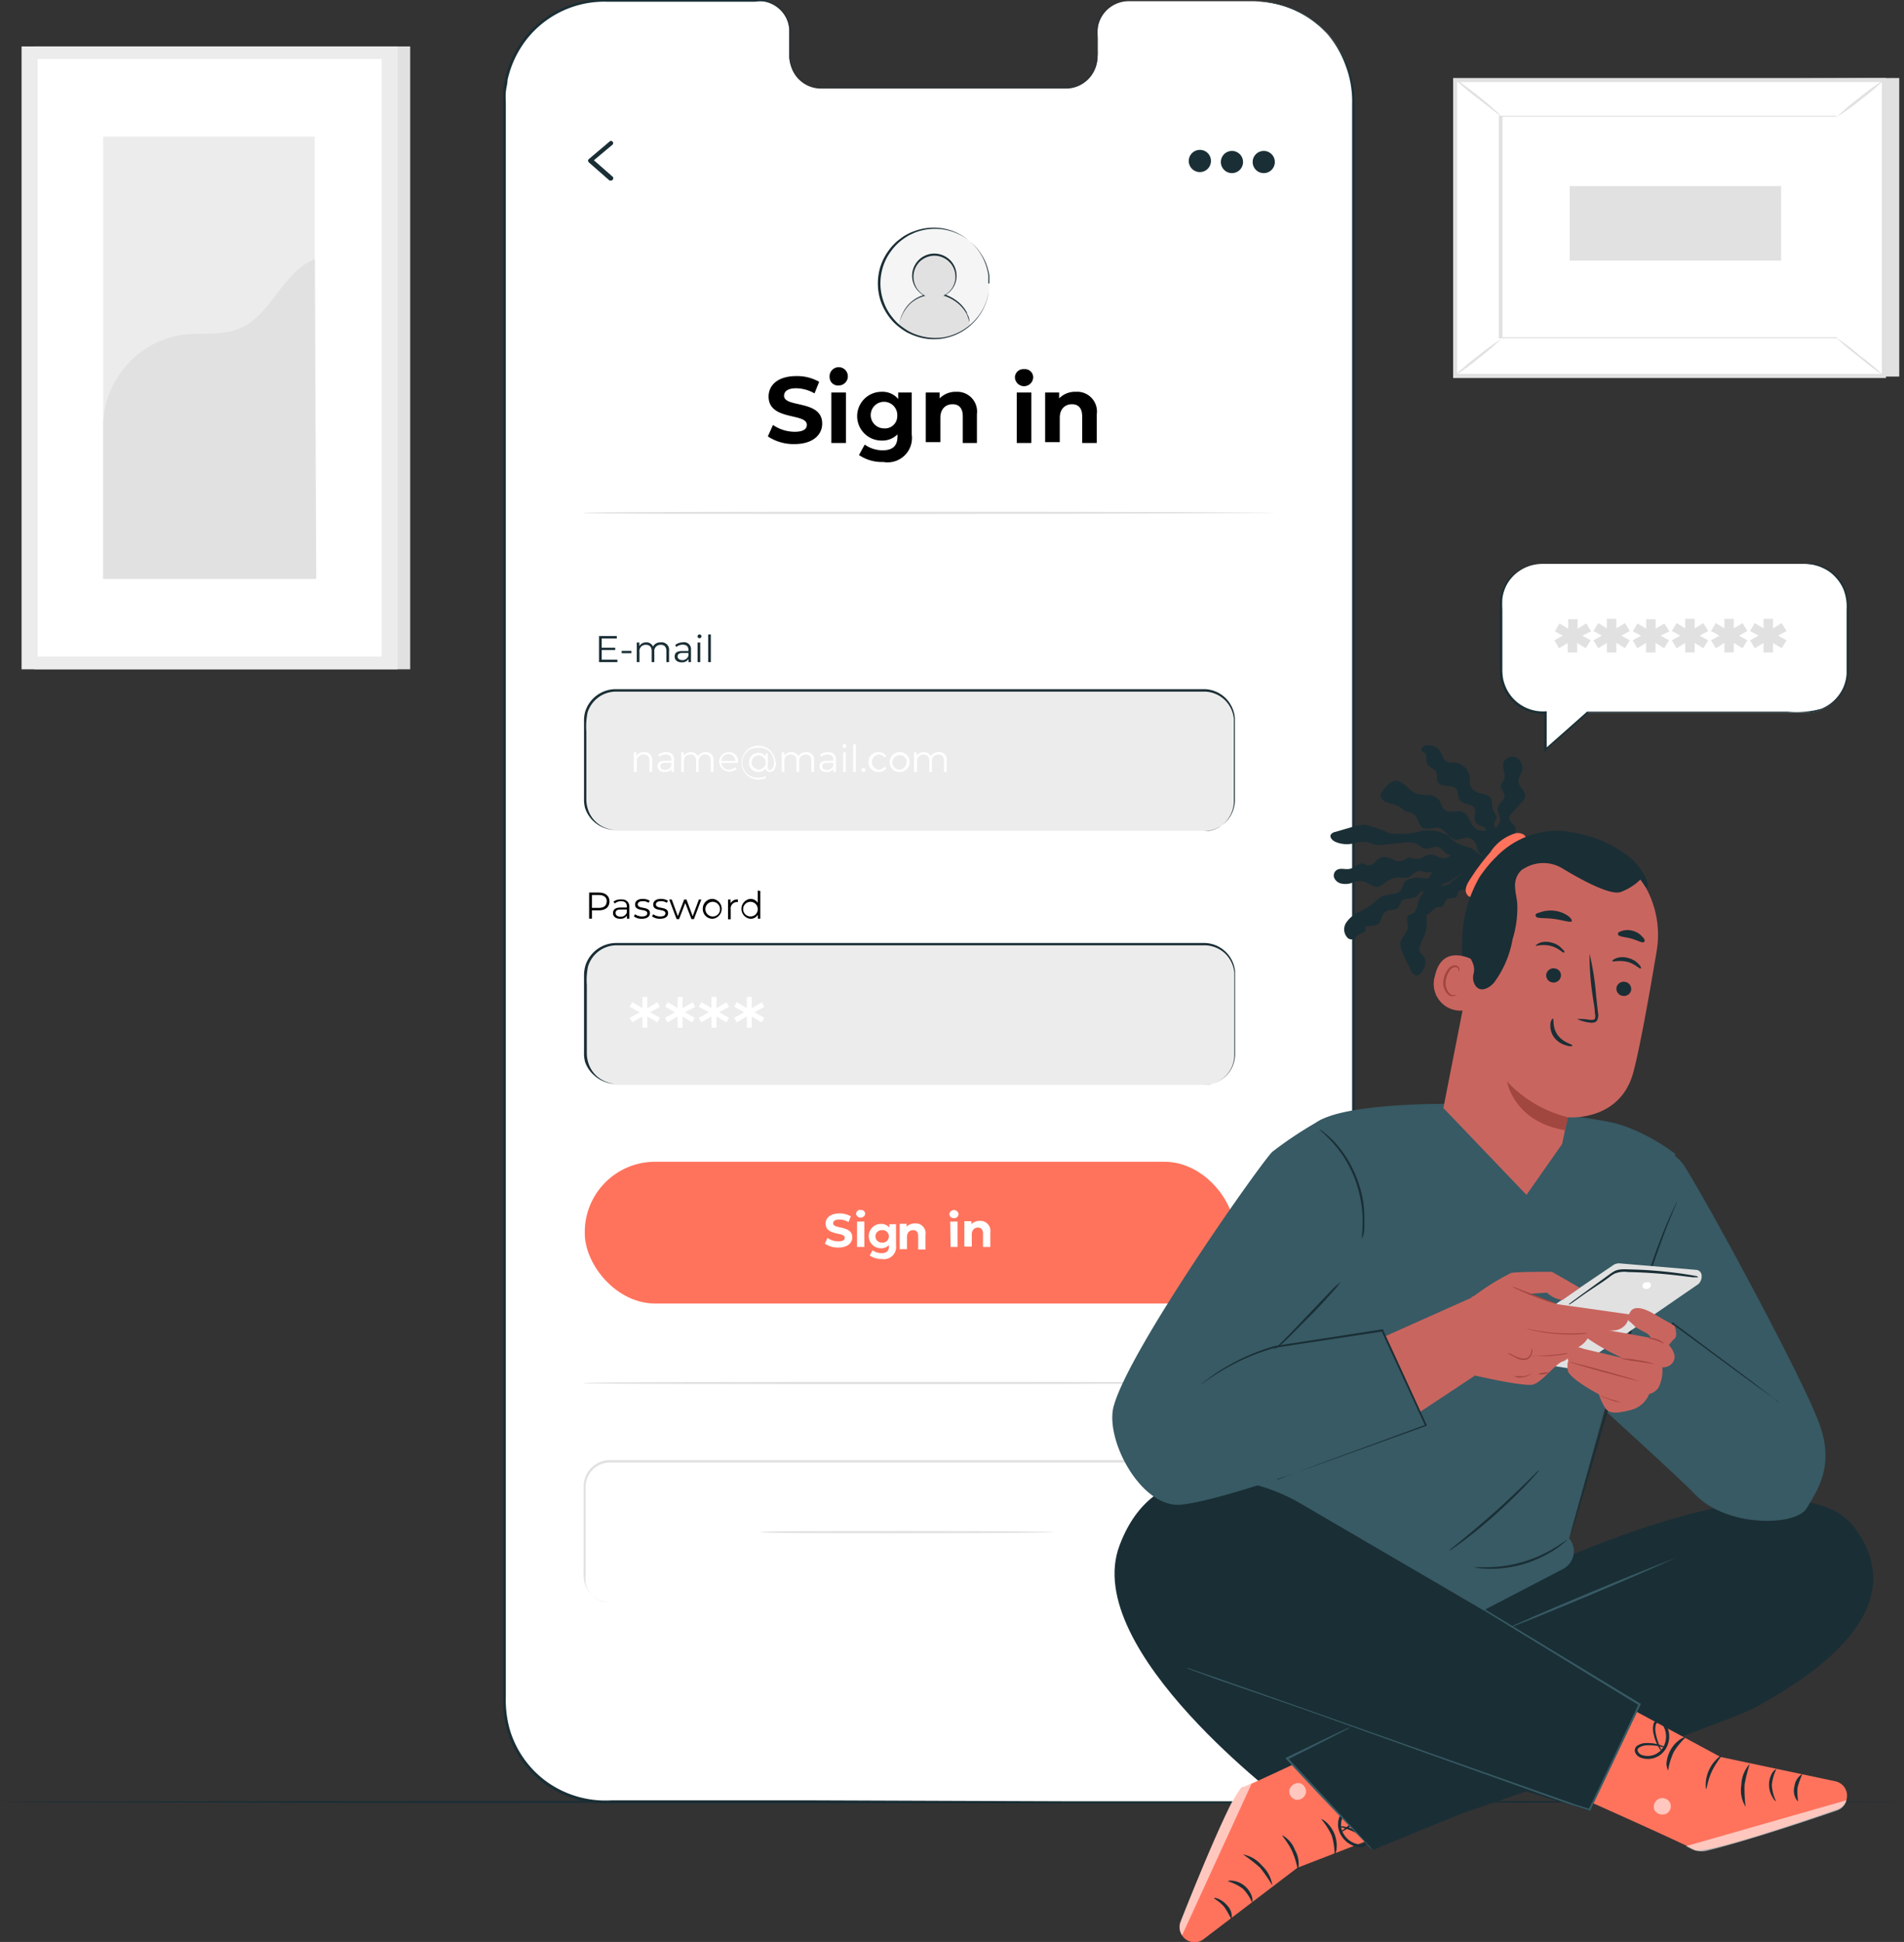 <svg id="Layer_7" data-name="Layer 7" xmlns="http://www.w3.org/2000/svg" viewBox="0 0 156.29 159.35"><rect x="0" y="0" width="156.29" height="159.35" fill="#333333" stroke="none"/><defs><style>.cls-1{fill:#e1e1e1;}.cls-2{fill:#ececec;}.cls-3{fill:#fff;}.cls-4{fill:#1a2e35;}.cls-5{fill:#ff735d;}.cls-6{fill:#f5f5f5;}.cls-7{opacity:0.6;}.cls-8{fill:#375a64;}.cls-9{fill:#c9655f;}.cls-10{fill:#a24640;}</style></defs><rect class="cls-1" x="2.8" y="3.81" width="30.87" height="51.11"/><rect class="cls-2" x="1.77" y="3.81" width="30.87" height="51.11"/><rect class="cls-3" x="3.09" y="4.84" width="28.24" height="49.03"/><rect class="cls-2" x="8.47" y="11.21" width="17.37" height="36.29"/><path class="cls-1" d="M38.44,41.85a7.68,7.68,0,0,1,6.36-7.17c1.6-.23,3.31.09,4.8-.52,2.67-1.1,3.52-4.64,6.21-5.7l.12,26.23H38.44Z" transform="translate(-29.97 -7.19)"/><polygon class="cls-1" points="155.9 6.4 155.9 30.9 120.71 30.9 119.44 6.57 155.9 6.4"/><rect class="cls-3" x="154.87" y="8.3" width="24.28" height="35.2" transform="translate(111.14 185.72) rotate(-90)"/><path class="cls-1" d="M184.78,38.21H149.25V13.59h35.53Zm-35.2-.34h34.86V13.92H149.58Z" transform="translate(-29.97 -7.19)"/><rect class="cls-3" x="123.25" y="9.58" width="27.57" height="18.25"/><path class="cls-1" d="M180.8,16.77h-2.05l-5.68,0-19.85,0,.08-.08c0,5.58,0,11.76,0,18.25h0l-.09-.08H180.8l-.07.07c0-5.55,0-10.1,0-13.27l0-3.68v-1c0-.22,0-.34,0-.34v1.28c0,.84,0,2.07,0,3.65,0,3.18,0,7.75,0,13.32v.07h-.07l-27.58,0h-.08V35h0V16.69h.08l19.9,0,5.67,0h2Z" transform="translate(-29.97 -7.19)"/><path class="cls-1" d="M149.41,13.69a2.65,2.65,0,0,1,.61.39c.36.26.85.63,1.38,1.05s1,.83,1.32,1.13a2.82,2.82,0,0,1,.5.51s-.87-.66-1.93-1.5A18.81,18.81,0,0,1,149.41,13.69Z" transform="translate(-29.97 -7.19)"/><path class="cls-1" d="M184.61,13.76a16.9,16.9,0,0,1-1.85,1.57,16.43,16.43,0,0,1-2,1.44,18.31,18.31,0,0,1,1.85-1.57A15.55,15.55,0,0,1,184.61,13.76Z" transform="translate(-29.97 -7.19)"/><path class="cls-3" d="M184.58,38l-3.92-3.18" transform="translate(-29.97 -7.19)"/><path class="cls-1" d="M180.66,34.86a20.07,20.07,0,0,1,2,1.53A18.24,18.24,0,0,1,184.58,38a18.05,18.05,0,0,1-2-1.52A18,18,0,0,1,180.66,34.86Z" transform="translate(-29.97 -7.19)"/><path class="cls-1" d="M149.41,38a15.94,15.94,0,0,1,1.83-1.56,17,17,0,0,1,1.95-1.42,21.41,21.41,0,0,1-1.84,1.56A16.44,16.44,0,0,1,149.41,38Z" transform="translate(-29.97 -7.19)"/><rect class="cls-1" x="164.44" y="16.84" width="6.11" height="17.35" transform="translate(112.01 185.82) rotate(-90)"/><path class="cls-4" d="M186.26,155.05s-35,.09-78.14.09S30,155.1,30,155.05s35-.1,78.15-.1S186.26,155,186.26,155.05Z" transform="translate(-29.97 -7.19)"/><path class="cls-3" d="M132.94,7.29H122.57a2.58,2.58,0,0,0-2.52,2.64v1.89a2.59,2.59,0,0,1-2.52,2.64l-20.22,0a2.58,2.58,0,0,1-2.52-2.64V9.91a2.58,2.58,0,0,0-2.52-2.64H79.55a8.17,8.17,0,0,0-8.16,8.19l0,131.37a8.18,8.18,0,0,0,8.16,8.2l53.39,0a8.18,8.18,0,0,0,8.16-8.19l0-131.38A8.18,8.18,0,0,0,132.94,7.29Z" transform="translate(-29.97 -7.19)"/><path class="cls-4" d="M132.94,7.29h.28a6.63,6.63,0,0,1,.83.07,7.49,7.49,0,0,1,3.06,1.07A7.62,7.62,0,0,1,139,10a8.29,8.29,0,0,1,1.55,2.45,8.58,8.58,0,0,1,.61,3.32v3.86c0,10.9,0,26.67,0,46.16s0,42.69,0,68.46v12.26c0,.42,0,.84,0,1.26a9,9,0,0,1-.23,1.24,8.26,8.26,0,0,1-2.66,4.23,8.56,8.56,0,0,1-2.18,1.33,8.68,8.68,0,0,1-2.5.59l-.65,0H80.13a8.53,8.53,0,0,1-5.31-1.48,8.36,8.36,0,0,1-3.22-4.48,9.28,9.28,0,0,1-.33-2.76v-13.7q0-10.87,0-21.39c0-14,0-27.55,0-40.44s0-25.13,0-36.59V15.7c0-.32,0-.66,0-1s.09-.65.15-1a8.37,8.37,0,0,1,1.66-3.49,8.28,8.28,0,0,1,6.61-3.06H92a2.61,2.61,0,0,1,2.65,1.68,2.73,2.73,0,0,1,.18.8c0,.28,0,.54,0,.81,0,.53,0,1.06,0,1.58a2.6,2.6,0,0,0,.57,1.39,2.53,2.53,0,0,0,1.23.83,6.13,6.13,0,0,0,1.49.09h3l10.79,0h4.75c.38,0,.76,0,1.12,0a2.25,2.25,0,0,0,1-.34,2.6,2.6,0,0,0,1.16-1.64,4.21,4.21,0,0,0,.07-1v-1a7.47,7.47,0,0,1,0-.95,2.7,2.7,0,0,1,.3-.88,2.59,2.59,0,0,1,1.28-1.17,4,4,0,0,1,1.63-.18h0a3.79,3.79,0,0,0-1.6.19,2.49,2.49,0,0,0-1.26,1.14,2.89,2.89,0,0,0-.28.86,7.24,7.24,0,0,0,0,.94v1a4.33,4.33,0,0,1-.07,1,2.7,2.7,0,0,1-1.19,1.7,2.38,2.38,0,0,1-1,.35c-.38,0-.75,0-1.13,0H97.4a2.44,2.44,0,0,1-.76-.1,2.53,2.53,0,0,1-1.29-.86,2.83,2.83,0,0,1-.6-1.45c0-.54,0-1.06,0-1.59,0-.27,0-.54,0-.8a3,3,0,0,0-.18-.77,2.57,2.57,0,0,0-1-1.22A2.53,2.53,0,0,0,92,7.33H79.77a8.11,8.11,0,0,0-6.5,3,8.34,8.34,0,0,0-1.64,3.43c0,.31-.11.63-.14,1s0,.64,0,1V146.39a9.08,9.08,0,0,0,.32,2.7,8.14,8.14,0,0,0,3.15,4.38,8.28,8.28,0,0,0,5.2,1.45H96.59L118,155h14.91l.63,0a8.27,8.27,0,0,0,2.45-.58,8.42,8.42,0,0,0,2.13-1.29,8.14,8.14,0,0,0,2.61-4.15,9.93,9.93,0,0,0,.23-1.21c0-.41.05-.82,0-1.24V144q0-4.95,0-9.78c0-25.77,0-49,0-68.46s0-35.26,0-46.16V15.72a8.3,8.3,0,0,0-.59-3.3A8.14,8.14,0,0,0,138.94,10a8.15,8.15,0,0,0-4.9-2.6,5.21,5.21,0,0,0-.82-.08Z" transform="translate(-29.97 -7.19)"/><rect class="cls-5" x="48" y="95.33" width="53.36" height="11.63" rx="5.77"/><path d="M93,43l.42-.94a3.16,3.16,0,0,0,1.78.56c.74,0,1-.24,1-.57,0-1-3.14-.32-3.14-2.32,0-.92.74-1.68,2.28-1.68a3.66,3.66,0,0,1,1.87.47l-.38.95a3.13,3.13,0,0,0-1.5-.42c-.74,0-1,.28-1,.62,0,1,3.13.3,3.13,2.28,0,.91-.75,1.68-2.29,1.68A3.82,3.82,0,0,1,93,43Z" transform="translate(-29.97 -7.19)"/><path d="M98.07,38.15a.75.75,0,1,1,.74.67A.68.68,0,0,1,98.07,38.15Zm.14,1.25h1.2v4.14h-1.2Z" transform="translate(-29.97 -7.19)"/><path d="M104.81,39.4v3.45a2,2,0,0,1-2.33,2.25,3.36,3.36,0,0,1-2-.57l.47-.86a2.55,2.55,0,0,0,1.47.47c.85,0,1.22-.39,1.22-1.14v-.17a1.73,1.73,0,0,1-1.31.51,2,2,0,1,1,0-4,1.68,1.68,0,0,1,1.37.59V39.4Zm-1.19,1.94a1.09,1.09,0,1,0-1.09,1A1,1,0,0,0,103.62,41.34Z" transform="translate(-29.97 -7.19)"/><path d="M110.16,41.17v2.37H109V41.36c0-.68-.31-1-.84-1s-1,.35-1,1.11v2h-1.2V39.4h1.14v.48a1.84,1.84,0,0,1,1.38-.54A1.62,1.62,0,0,1,110.16,41.17Z" transform="translate(-29.97 -7.19)"/><path d="M113.28,38.15a.69.69,0,0,1,.75-.67.68.68,0,0,1,.75.65.75.75,0,0,1-1.5,0Zm.15,1.25h1.2v4.14h-1.2Z" transform="translate(-29.97 -7.19)"/><path d="M120,41.17v2.37h-1.2V41.36c0-.68-.31-1-.84-1s-1,.35-1,1.11v2h-1.2V39.4h1.15v.48a1.82,1.82,0,0,1,1.37-.54A1.62,1.62,0,0,1,120,41.17Z" transform="translate(-29.97 -7.19)"/><path class="cls-4" d="M80.65,61.32v.2H79.14V59.38H80.6v.2H79.36v.76h1.11v.19H79.36v.79Z" transform="translate(-29.97 -7.19)"/><path class="cls-4" d="M81,60.6h.8v.19H81Z" transform="translate(-29.97 -7.19)"/><path class="cls-4" d="M84.89,60.59v.93h-.22v-.91c0-.34-.17-.51-.46-.51a.51.51,0,0,0-.53.58v.84h-.22v-.91c0-.34-.17-.51-.47-.51a.51.51,0,0,0-.53.58v.84h-.22V59.91h.21v.3A.63.63,0,0,1,83,59.9a.58.58,0,0,1,.57.34.68.68,0,0,1,.63-.34A.61.61,0,0,1,84.89,60.59Z" transform="translate(-29.97 -7.19)"/><path class="cls-4" d="M86.69,60.52v1h-.2v-.25a.63.63,0,0,1-.56.27c-.36,0-.58-.19-.58-.47s.15-.46.62-.46h.51v-.09c0-.28-.16-.43-.46-.43a.78.78,0,0,0-.53.19l-.1-.16A1,1,0,0,1,86,59.9.57.57,0,0,1,86.69,60.52Zm-.21.52v-.27H86c-.31,0-.41.13-.41.29s.15.3.41.3A.52.52,0,0,0,86.48,61Z" transform="translate(-29.97 -7.19)"/><path class="cls-4" d="M87.23,59.41a.16.16,0,0,1,.16-.16.16.16,0,0,1,.16.15.16.16,0,0,1-.16.16A.16.16,0,0,1,87.23,59.41Zm0,.5h.22v1.61h-.22Z" transform="translate(-29.97 -7.19)"/><path class="cls-4" d="M88.1,59.25h.22v2.27H88.1Z" transform="translate(-29.97 -7.19)"/><path d="M80,81.16c0,.46-.33.73-.87.73h-.57v.68h-.23V80.43h.8C79.66,80.43,80,80.7,80,81.16Zm-.22,0c0-.34-.23-.53-.66-.53h-.56v1.06h.56C79.54,81.69,79.77,81.5,79.77,81.16Z" transform="translate(-29.97 -7.19)"/><path d="M81.63,81.57v1h-.2v-.25a.62.62,0,0,1-.56.26c-.36,0-.58-.19-.58-.46s.16-.46.62-.46h.51v-.1c0-.27-.16-.42-.46-.42a.78.78,0,0,0-.53.19l-.1-.16A1,1,0,0,1,81,81,.57.57,0,0,1,81.63,81.57Zm-.21.51v-.26h-.51c-.31,0-.41.12-.41.29s.15.3.41.3A.51.51,0,0,0,81.42,82.08Z" transform="translate(-29.97 -7.19)"/><path d="M82,82.38l.1-.17a1,1,0,0,0,.57.18c.3,0,.43-.1.43-.26,0-.42-1-.09-1-.72,0-.27.22-.46.63-.46a1.09,1.09,0,0,1,.57.15l-.09.17a.81.81,0,0,0-.48-.13c-.29,0-.41.11-.41.26,0,.43,1,.11,1,.72,0,.28-.25.46-.67.46A1,1,0,0,1,82,82.38Z" transform="translate(-29.97 -7.19)"/><path d="M83.49,82.38l.1-.17a1,1,0,0,0,.57.18c.31,0,.43-.1.43-.26,0-.42-1-.09-1-.72,0-.27.23-.46.64-.46a1.15,1.15,0,0,1,.57.15l-.1.17a.8.8,0,0,0-.47-.13c-.29,0-.42.11-.42.26,0,.43,1,.11,1,.72,0,.28-.24.46-.66.46A1.06,1.06,0,0,1,83.49,82.38Z" transform="translate(-29.97 -7.19)"/><path d="M87.54,81l-.61,1.61h-.2l-.51-1.32-.51,1.32h-.2L84.9,81h.21l.5,1.37L86.13,81h.19l.51,1.37L87.34,81Z" transform="translate(-29.97 -7.19)"/><path d="M87.66,81.76a.79.79,0,0,1,.82-.81.82.82,0,0,1,0,1.63A.79.79,0,0,1,87.66,81.76Zm1.41,0a.6.6,0,1,0-.59.63A.58.58,0,0,0,89.07,81.76Z" transform="translate(-29.97 -7.19)"/><path d="M90.54,81v.21h-.05a.52.52,0,0,0-.54.59v.82h-.22V81h.21v.32A.6.6,0,0,1,90.54,81Z" transform="translate(-29.97 -7.19)"/><path d="M92.38,80.3v2.27h-.2v-.32a.69.69,0,0,1-.62.33.82.82,0,0,1,0-1.63.71.71,0,0,1,.61.32v-1Zm-.21,1.46a.6.6,0,1,0-.59.63A.59.59,0,0,0,92.17,81.76Z" transform="translate(-29.97 -7.19)"/><path class="cls-3" d="M97.68,109.24l.21-.47a1.58,1.58,0,0,0,.9.28c.37,0,.52-.12.52-.29,0-.5-1.57-.15-1.57-1.16,0-.46.37-.84,1.14-.84a1.76,1.76,0,0,1,.93.24l-.19.47a1.55,1.55,0,0,0-.75-.21c-.37,0-.51.14-.51.31,0,.5,1.57.15,1.57,1.15,0,.45-.37.84-1.15.84A1.89,1.89,0,0,1,97.68,109.24Z" transform="translate(-29.97 -7.19)"/><path class="cls-3" d="M100.24,106.8a.34.34,0,0,1,.38-.33.34.34,0,0,1,.37.32.38.38,0,0,1-.75,0Zm.08.63h.6v2.08h-.6Z" transform="translate(-29.97 -7.19)"/><path class="cls-3" d="M105.94,108.53v1.19h-.6v-1.1c0-.33-.16-.49-.42-.49s-.5.18-.5.56v1h-.6v-2.08h.57v.24a.94.94,0,0,1,.69-.27A.81.81,0,0,1,105.94,108.53Z" transform="translate(-29.97 -7.19)"/><path class="cls-3" d="M103.52,107.64v1.73a1,1,0,0,1-1.16,1.13,1.69,1.69,0,0,1-1-.29l.24-.43a1.23,1.23,0,0,0,.73.24c.43,0,.61-.2.61-.57v-.09a.88.88,0,0,1-.66.26,1,1,0,1,1,0-2,.85.85,0,0,1,.69.3v-.27Zm-.59,1a.51.51,0,0,0-.55-.51.52.52,0,0,0-.55.51.51.51,0,0,0,.55.51A.5.5,0,0,0,102.93,108.61Z" transform="translate(-29.97 -7.19)"/><path class="cls-3" d="M107.9,106.8a.38.38,0,0,1,.75,0,.35.35,0,0,1-.38.35A.35.35,0,0,1,107.9,106.8Zm.07.63h.6v2.08H108Z" transform="translate(-29.97 -7.19)"/><path class="cls-3" d="M111.26,108.32v1.19h-.6v-1.1c0-.33-.16-.49-.42-.49s-.5.18-.5.56v1h-.61v-2.08h.58v.24a.94.94,0,0,1,.69-.27A.82.82,0,0,1,111.26,108.32Z" transform="translate(-29.97 -7.19)"/><rect class="cls-2" x="48" y="56.64" width="53.36" height="11.54" rx="2.53"/><path class="cls-4" d="M128.8,75.38h.08l.24,0a2.31,2.31,0,0,0,.89-.29,2.59,2.59,0,0,0,1-1.1,2.5,2.5,0,0,0,.24-.94c0-.35,0-.72,0-1.12,0-1.58,0-3.53,0-5.78a2.53,2.53,0,0,0-.73-1.51,2.48,2.48,0,0,0-1.63-.7h-4l-44.35,0a2.45,2.45,0,0,0-2.34,1.72,5.75,5.75,0,0,0-.1,1.56V68.8c0,1.06,0,2.1,0,3.14v.78a2.59,2.59,0,0,0,.09.74,2.45,2.45,0,0,0,.77,1.24,2.42,2.42,0,0,0,1.33.57c.48,0,1,0,1.5,0h8.74l19.94,0,13.44,0,3.66,0h-3.66l-13.44,0-19.94,0H81.75c-.51,0-1,0-1.52,0A2.6,2.6,0,0,1,78,73.51a2.67,2.67,0,0,1-.09-.79v-6.3A2.8,2.8,0,0,1,78,65.6a2.63,2.63,0,0,1,2.52-1.86l44.35,0h4a2.58,2.58,0,0,1,1.71.74,2.63,2.63,0,0,1,.75,1.58c0,2.27,0,4.2,0,5.79,0,.4,0,.77,0,1.13A2.56,2.56,0,0,1,130,75.08a2.34,2.34,0,0,1-.9.28Z" transform="translate(-29.97 -7.19)"/><rect class="cls-2" x="48" y="77.48" width="53.36" height="11.54" rx="2.53"/><path class="cls-4" d="M128.8,96.21h.08c.06,0,.14,0,.24,0a2.54,2.54,0,0,0,1.93-1.4,2.5,2.5,0,0,0,.24-.94c0-.34,0-.72,0-1.12,0-1.58,0-3.53,0-5.77a2.56,2.56,0,0,0-.73-1.52,2.48,2.48,0,0,0-1.63-.7h-4l-44.35,0a2.45,2.45,0,0,0-2.34,1.73,5.72,5.72,0,0,0-.1,1.56v1.58c0,1.06,0,2.1,0,3.14v.78a2.59,2.59,0,0,0,.09.74,2.42,2.42,0,0,0,2.1,1.81c.48,0,1,0,1.5,0h8.74l19.94,0,13.44,0,3.66,0h0l-3.66,0-13.44,0-19.94,0H81.75c-.51,0-1,0-1.52,0a2.64,2.64,0,0,1-1.43-.62A2.59,2.59,0,0,1,78,94.34a2.63,2.63,0,0,1-.09-.79v-6.3a2.89,2.89,0,0,1,.11-.82,2.66,2.66,0,0,1,2.52-1.86l44.35,0h4a2.57,2.57,0,0,1,2.46,2.32c0,2.27,0,4.2,0,5.79,0,.4,0,.77,0,1.13a2.67,2.67,0,0,1-.26,1,2.58,2.58,0,0,1-1.07,1.1,2.4,2.4,0,0,1-.9.29A2,2,0,0,1,128.8,96.21Z" transform="translate(-29.97 -7.19)"/><path class="cls-1" d="M129.25,138.73l.32,0a2.16,2.16,0,0,0,.87-.36,2.1,2.1,0,0,0,.82-1.27,4.43,4.43,0,0,0,0-1V135c0-1.6,0-3.56,0-5.83a2,2,0,0,0-.73-1.5,1.91,1.91,0,0,0-.79-.4,3.55,3.55,0,0,0-.93-.07h-4.08l-44.69,0a2,2,0,0,0-2,2v3.21c0,1.07,0,2.12,0,3.17v.78a4.7,4.7,0,0,0,0,.76,2,2,0,0,0,.8,1.2,1.84,1.84,0,0,0,.67.3,2.59,2.59,0,0,0,.74.06H90.65l20.09,0,13.54,0,3.68,0h0l-3.68,0-13.54,0-20.09,0H80.32a3,3,0,0,1-.78-.07,2,2,0,0,1-.73-.33,2.14,2.14,0,0,1-.88-1.31,3.62,3.62,0,0,1-.05-.8v-7.16A2.17,2.17,0,0,1,80.06,127l44.69,0h4.08a3.94,3.94,0,0,1,1,.08,2.06,2.06,0,0,1,.83.43,2.14,2.14,0,0,1,.76,1.58c0,2.27,0,4.23,0,5.83v1.13a5.4,5.4,0,0,1-.05,1,2.14,2.14,0,0,1-.86,1.28,2,2,0,0,1-.89.35A1.54,1.54,0,0,1,129.25,138.73Z" transform="translate(-29.97 -7.19)"/><path class="cls-1" d="M116.52,132.91c0,.05-5.4.09-12.06.09s-12.06,0-12.06-.09,5.4-.09,12.06-.09S116.52,132.86,116.52,132.91Z" transform="translate(-29.97 -7.19)"/><circle class="cls-6" cx="106.66" cy="30.46" r="4.52" transform="translate(-20.27 77.15) rotate(-45)"/><path class="cls-1" d="M109.58,33.89a2.86,2.86,0,0,0-2.92-2.56,3,3,0,0,0-2.92,2.57A4,4,0,0,0,106.66,35,4.15,4.15,0,0,0,109.58,33.89Z" transform="translate(-29.97 -7.19)"/><circle class="cls-1" cx="76.69" cy="22.67" r="1.77"/><path class="cls-4" d="M109.56,33.74a3.35,3.35,0,0,0-.27-.84,3.05,3.05,0,0,0-.64-.78,3.41,3.41,0,0,0-1.16-.65l-.09,0,.08-.05a1.77,1.77,0,0,0,.71-.7,1.72,1.72,0,0,0-.37-2.11,1.75,1.75,0,0,0-1.15-.44,1.77,1.77,0,0,0-1.15.44,1.75,1.75,0,0,0-.37,2.1,1.63,1.63,0,0,0,.31.42,2.25,2.25,0,0,0,.39.3l.08.05-.09,0a2.76,2.76,0,0,0-1.16.64,3.26,3.26,0,0,0-.84,1.43c0,.07,0,.12,0,.16a.32.32,0,0,1,0,.06V33.7s0-.1,0-.17a2.46,2.46,0,0,1,.22-.62,2.75,2.75,0,0,1,1.78-1.52v.07a2,2,0,0,1-.41-.3A1.82,1.82,0,0,1,106.67,28a1.84,1.84,0,0,1,1.22.47,1.78,1.78,0,0,1,.58,1.09,1.8,1.8,0,0,1-.2,1.13,1.84,1.84,0,0,1-.75.74v-.08a3.52,3.52,0,0,1,1.18.68,2.94,2.94,0,0,1,.64.81c0,.13.11.25.14.36a1,1,0,0,1,.06.27l0,.17Z" transform="translate(-29.97 -7.19)"/><path class="cls-4" d="M111.18,30.46a.42.42,0,0,0,0-.07V30l0-.19a3.33,3.33,0,0,0-.1-.47,4.11,4.11,0,0,0-.5-1.19,4.53,4.53,0,0,0-1.15-1.28,4.52,4.52,0,0,0-4.24-.64c-.2.07-.39.17-.59.26a6.22,6.22,0,0,0-.54.35,4.36,4.36,0,0,0-.51.44,4.47,4.47,0,0,0-.44.52,4.24,4.24,0,0,0-.64,1.23,4.48,4.48,0,0,0-.23,1.41,4.39,4.39,0,0,0,.23,1.41,4.17,4.17,0,0,0,.64,1.24,5.49,5.49,0,0,0,.44.52,3.52,3.52,0,0,0,.51.43,4.51,4.51,0,0,0,.54.35,3.79,3.79,0,0,0,.59.26,4.56,4.56,0,0,0,2.35.2,4.57,4.57,0,0,0,3-2.11,4.27,4.27,0,0,0,.5-1.2,3.53,3.53,0,0,0,.1-.46l0-.19v-.37a.45.45,0,0,0,0-.08v.45a1.37,1.37,0,0,1,0,.19,3.2,3.2,0,0,1-.09.47,4.55,4.55,0,0,1-6,3.19,6.39,6.39,0,0,1-.6-.26,5.35,5.35,0,0,1-.56-.36,5.49,5.49,0,0,1-.52-.44,4.51,4.51,0,0,1-.45-.53,4.73,4.73,0,0,1-.66-1.26,4.65,4.65,0,0,1,0-2.89,4.58,4.58,0,0,1,.66-1.26,3.82,3.82,0,0,1,.45-.53,3.57,3.57,0,0,1,.52-.44,3.33,3.33,0,0,1,.56-.36,3.51,3.51,0,0,1,.6-.26,4.49,4.49,0,0,1,4.32.67,4.45,4.45,0,0,1,1.15,1.3,4.58,4.58,0,0,1,.49,1.21,3.78,3.78,0,0,1,.09.47,1.54,1.54,0,0,1,0,.19v.45Z" transform="translate(-29.97 -7.19)"/><path class="cls-1" d="M134.61,49.28s-12.71.09-28.38.09-28.38,0-28.38-.09,12.7-.1,28.38-.1S134.61,49.22,134.61,49.28Z" transform="translate(-29.97 -7.19)"/><path class="cls-1" d="M134.61,120.68s-12.71.09-28.38.09-28.38,0-28.38-.09,12.7-.1,28.38-.1S134.61,120.62,134.61,120.68Z" transform="translate(-29.97 -7.19)"/><path class="cls-3" d="M83.33,90.25l.81.46-.21.37-.82-.48v.92h-.41V90.6l-.83.48-.21-.37.82-.46-.82-.45.21-.38.83.49V89h.41v.92l.82-.49.21.38Z" transform="translate(-29.97 -7.19)"/><path class="cls-3" d="M86.19,90.25l.81.46-.21.37L86,90.6v.92h-.41V90.6l-.82.48-.21-.37.81-.46-.81-.45.21-.38.82.49V89H86v.92l.83-.49.21.38Z" transform="translate(-29.97 -7.19)"/><path class="cls-3" d="M89,90.25l.81.46-.21.37-.82-.48v.92h-.41V90.6l-.83.48-.21-.37.82-.46-.82-.45.21-.38.83.49V89h.41v.92l.82-.49.21.38Z" transform="translate(-29.97 -7.19)"/><path class="cls-3" d="M91.9,90.25l.81.46-.21.37-.82-.48v.92h-.41V90.6l-.82.48-.21-.37.81-.46-.81-.45.21-.38.82.49V89h.41v.92l.82-.49.21.38Z" transform="translate(-29.97 -7.19)"/><path class="cls-3" d="M83.5,69.59v.94h-.22v-.91a.45.45,0,0,0-.48-.52.53.53,0,0,0-.56.58v.85H82V68.92h.21v.3a.66.66,0,0,1,.61-.31A.61.61,0,0,1,83.5,69.59Z" transform="translate(-29.97 -7.19)"/><path class="cls-3" d="M85.3,69.53v1h-.21v-.25a.61.61,0,0,1-.55.26c-.36,0-.59-.19-.59-.47s.16-.45.62-.45h.51v-.1c0-.27-.15-.42-.45-.42a.81.81,0,0,0-.54.19L84,69.12a1.05,1.05,0,0,1,.65-.21A.57.57,0,0,1,85.3,69.53Zm-.22.51v-.26h-.5c-.31,0-.41.12-.41.29s.15.3.4.3A.51.51,0,0,0,85.08,70Z" transform="translate(-29.97 -7.19)"/><path class="cls-3" d="M88.54,69.59v.94h-.22v-.91c0-.34-.17-.52-.46-.52a.52.52,0,0,0-.54.58v.85h-.21v-.91c0-.34-.17-.52-.47-.52a.52.52,0,0,0-.53.58v.85h-.22V68.92h.21v.29a.65.65,0,0,1,.59-.3.58.58,0,0,1,.57.34.68.68,0,0,1,.63-.34A.6.6,0,0,1,88.54,69.59Z" transform="translate(-29.97 -7.19)"/><path class="cls-3" d="M90.53,69.79H89.19a.59.59,0,0,0,.63.56.62.62,0,0,0,.49-.21l.13.14A.86.86,0,0,1,89,69.72a.78.78,0,0,1,.79-.81.76.76,0,0,1,.78.81S90.53,69.77,90.53,69.79Zm-1.34-.16h1.14a.57.57,0,0,0-1.14,0Z" transform="translate(-29.97 -7.19)"/><path class="cls-3" d="M93.68,69.72c0,.52-.2.82-.51.82a.33.33,0,0,1-.35-.33.67.67,0,0,1-.61.33.75.75,0,0,1-.75-.79.74.74,0,0,1,.75-.78.68.68,0,0,1,.61.32V69H93v1.16c0,.17.08.23.19.23s.31-.24.31-.65a1.16,1.16,0,0,0-1.26-1.19,1.23,1.23,0,1,0,0,2.45,1.4,1.4,0,0,0,.59-.13l0,.15a1.53,1.53,0,0,1-.64.14,1.39,1.39,0,1,1,1.43-1.42Zm-.86,0a.58.58,0,1,0-.58.61A.57.57,0,0,0,92.82,69.75Z" transform="translate(-29.97 -7.19)"/><path class="cls-3" d="M96.79,69.59v.94h-.22v-.91c0-.34-.17-.52-.46-.52a.52.52,0,0,0-.54.58v.85h-.22v-.91c0-.34-.17-.52-.46-.52a.52.52,0,0,0-.54.58v.85h-.21V68.92h.2v.29a.66.66,0,0,1,.59-.3.56.56,0,0,1,.57.34.71.71,0,0,1,.64-.34A.6.6,0,0,1,96.79,69.59Z" transform="translate(-29.97 -7.19)"/><path class="cls-3" d="M98.59,69.53v1h-.21v-.25a.61.61,0,0,1-.55.26c-.37,0-.59-.19-.59-.47s.16-.45.62-.45h.51v-.1c0-.27-.15-.42-.45-.42a.81.81,0,0,0-.54.19l-.1-.17a1.08,1.08,0,0,1,.66-.21A.57.57,0,0,1,98.59,69.53Zm-.22.51v-.26h-.5c-.31,0-.41.12-.41.29s.14.3.4.3A.51.51,0,0,0,98.37,70Z" transform="translate(-29.97 -7.19)"/><path class="cls-3" d="M99.13,68.41a.16.16,0,0,1,.32,0,.16.16,0,1,1-.32,0Zm.05.51h.21v1.61h-.21Z" transform="translate(-29.97 -7.19)"/><path class="cls-3" d="M100,68.26h.22v2.27H100Z" transform="translate(-29.97 -7.19)"/><path class="cls-3" d="M100.68,70.37a.16.16,0,0,1,.16-.16.17.17,0,0,1,.17.16.17.17,0,0,1-.17.17A.16.16,0,0,1,100.68,70.37Z" transform="translate(-29.97 -7.19)"/><path class="cls-3" d="M101.26,69.72a.79.79,0,0,1,.83-.81.69.69,0,0,1,.63.32l-.16.11a.54.54,0,0,0-.47-.24.63.63,0,0,0,0,1.25.54.54,0,0,0,.47-.24l.16.11a.71.71,0,0,1-.63.32A.8.8,0,0,1,101.26,69.72Z" transform="translate(-29.97 -7.19)"/><path class="cls-3" d="M103,69.72a.82.82,0,1,1,.82.82A.79.79,0,0,1,103,69.72Zm1.42,0a.6.6,0,1,0-.6.63A.59.59,0,0,0,104.37,69.72Z" transform="translate(-29.97 -7.19)"/><path class="cls-3" d="M107.68,69.59v.94h-.22v-.91c0-.34-.17-.52-.46-.52a.51.51,0,0,0-.53.58v.85h-.22v-.91c0-.34-.17-.52-.47-.52a.52.52,0,0,0-.53.58v.85H105V68.92h.21v.29a.65.65,0,0,1,.59-.3.58.58,0,0,1,.57.34.68.68,0,0,1,.63-.34A.6.6,0,0,1,107.68,69.59Z" transform="translate(-29.97 -7.19)"/><path class="cls-4" d="M80.1,22A.19.19,0,0,1,80,22l-1.7-1.49a.25.25,0,0,1-.06-.14.17.17,0,0,1,.07-.13L80,18.81a.17.17,0,0,1,.25,0,.18.18,0,0,1,0,.25l-1.53,1.28,1.54,1.35a.18.18,0,0,1,0,.25A.16.16,0,0,1,80.1,22Z" transform="translate(-29.97 -7.19)"/><path class="cls-4" d="M129.37,20.39a.91.91,0,1,1-.9-.9A.9.9,0,0,1,129.37,20.39Z" transform="translate(-29.97 -7.19)"/><path class="cls-4" d="M132,20.39a.91.91,0,1,1-1.81,0,.91.91,0,0,1,1.81,0Z" transform="translate(-29.97 -7.19)"/><path class="cls-4" d="M134.61,20.39a.91.91,0,1,1-1.81,0,.91.91,0,0,1,1.81,0Z" transform="translate(-29.97 -7.19)"/><path class="cls-3" d="M178.22,53.46H156.59a3.41,3.41,0,0,0-3.41,3.41v5.38a3.42,3.42,0,0,0,3.41,3.42h.23v3.07l3.46-3.07h17.94a3.42,3.42,0,0,0,3.41-3.42V56.87A3.41,3.41,0,0,0,178.22,53.46Z" transform="translate(-29.97 -7.19)"/><path class="cls-4" d="M178.22,53.46h.17a4.33,4.33,0,0,1,.5,0l.36.09a2.75,2.75,0,0,1,.42.16,3.12,3.12,0,0,1,.93.63,3.48,3.48,0,0,1,.81,1.15,4.2,4.2,0,0,1,.27,1.66c0,1.2,0,2.57,0,4.1,0,.38,0,.77,0,1.17a3.44,3.44,0,0,1-2.16,3,3.52,3.52,0,0,1-1.37.26H160.28l.06,0c-1.1,1-2.27,2-3.46,3.08l-.16.14V65.67l.1.09a3.73,3.73,0,0,1-1.94-.45,3.53,3.53,0,0,1-1.38-1.41,3.77,3.77,0,0,1-.34-.92,4.57,4.57,0,0,1-.07-1V57.38c0-.3,0-.6,0-.91a3.51,3.51,0,0,1,2-2.77,3.63,3.63,0,0,1,1.67-.32h4.77l5.61,0,8.08,0,2.2,0h0l-2.2,0-8.08,0H156.8a3.71,3.71,0,0,0-1.6.31,3.35,3.35,0,0,0-1.91,2.64,8.75,8.75,0,0,0,0,.89V62a4.8,4.8,0,0,0,.07.93,3.78,3.78,0,0,0,.32.87,3.33,3.33,0,0,0,3.16,1.76h.09v3.17l-.16-.07,3.47-3.07,0,0h16.48a7.53,7.53,0,0,0,2.75-.24,3.39,3.39,0,0,0,1.8-1.73,3.34,3.34,0,0,0,.28-1.15c0-.4,0-.79,0-1.17,0-1.53,0-2.9,0-4.1a3.89,3.89,0,0,0-.25-1.63,3.48,3.48,0,0,0-.78-1.14,3,3,0,0,0-.9-.62,3.27,3.27,0,0,0-.41-.17l-.36-.1C178.45,53.46,178.22,53.48,178.22,53.46Z" transform="translate(-29.97 -7.19)"/><path class="cls-1" d="M159.85,59.35l.69.38-.4.65-.71-.43,0,.78h-.77l0-.78-.72.43-.38-.65.69-.38L157.6,59l.38-.65.72.43,0-.78h.77l0,.78.71-.43.4.65Z" transform="translate(-29.97 -7.19)"/><path class="cls-1" d="M163.06,59.35l.69.38-.39.65-.71-.43,0,.78h-.78l0-.78-.71.43-.39-.65.69-.38-.69-.38.39-.65.71.43,0-.78h.78l0,.78.71-.43.39.65Z" transform="translate(-29.97 -7.19)"/><path class="cls-1" d="M166.28,59.35l.69.38-.39.65-.72-.43,0,.78h-.77l0-.78-.72.43-.38-.65.69-.38L164,59l.38-.65.72.43,0-.78h.77l0,.78.72-.43L167,59Z" transform="translate(-29.97 -7.19)"/><path class="cls-1" d="M169.49,59.35l.7.38-.4.65-.71-.43,0,.78h-.78l0-.78-.71.43-.39-.65.7-.38-.7-.38.39-.65.71.43,0-.78h.78l0,.78.71-.43.4.65Z" transform="translate(-29.97 -7.19)"/><path class="cls-1" d="M172.71,59.35l.69.38-.39.65-.72-.43,0,.78h-.77l0-.78-.71.43-.39-.65.69-.38-.69-.38.39-.65.71.43,0-.78h.77l0,.78.72-.43.39.65Z" transform="translate(-29.97 -7.19)"/><path class="cls-1" d="M175.92,59.35l.7.38-.4.65-.71-.43,0,.78h-.78l0-.78-.72.43-.39-.65.7-.38-.7-.38.39-.65.72.43,0-.78h.78l0,.78.71-.43.4.65Z" transform="translate(-29.97 -7.19)"/><path class="cls-4" d="M150.65,138.58s25.91-13.5,31.53-6.06-5.64,13.3-7.82,14.62-24.18,8.78-24.18,8.78l-5.8-6.19Z" transform="translate(-29.97 -7.19)"/><path class="cls-5" d="M160.87,145.8l10.33,5.56,9.44,2a1.2,1.2,0,0,1,.9,1.5h0a1.17,1.17,0,0,1-.76.8c-2.34.82-11,3.78-11.7,3.33s-11.29-5.15-11.29-5.15Z" transform="translate(-29.97 -7.19)"/><g class="cls-7"><path class="cls-3" d="M181.54,154.91l-13.17,3.77.44.23a1.85,1.85,0,0,0,1.24.15c1.12-.27,4.19-1.07,10.72-3.31a1.2,1.2,0,0,0,.77-.84Z" transform="translate(-29.97 -7.19)"/></g><g class="cls-7"><path class="cls-3" d="M166.09,154.82a.72.72,0,0,1,.94.25.69.69,0,0,1-.25.93.77.77,0,0,1-1-.27.73.73,0,0,1,.36-.94" transform="translate(-29.97 -7.19)"/></g><path class="cls-4" d="M175.76,155a3.52,3.52,0,0,1-.35-1.33,3.64,3.64,0,0,1,.38-1.32s-.17.06-.33.29a1.93,1.93,0,0,0,0,2C175.59,154.9,175.73,155,175.76,155Z" transform="translate(-29.97 -7.19)"/><path class="cls-4" d="M177.53,155c.08,0-.09-.54,0-1.16a7.54,7.54,0,0,1,.39-1.09,1.37,1.37,0,0,0-.65,1A1.39,1.39,0,0,0,177.53,155Z" transform="translate(-29.97 -7.19)"/><path class="cls-4" d="M173.26,155.45a11.52,11.52,0,0,1-.09-1.79,12.47,12.47,0,0,1,.43-1.73,2.65,2.65,0,0,0-.69,1.71A2.61,2.61,0,0,0,173.26,155.45Z" transform="translate(-29.97 -7.19)"/><path class="cls-4" d="M170,154c.08,0,.13-.7.49-1.46s.84-1.27.79-1.33A3,3,0,0,0,170,154Z" transform="translate(-29.97 -7.19)"/><path class="cls-4" d="M166.9,152.46a5.68,5.68,0,0,1,.47-1.53,5.83,5.83,0,0,1,1-1.21s-.2,0-.47.19a2.54,2.54,0,0,0-.81.89,2.71,2.71,0,0,0-.33,1.17C166.81,152.28,166.87,152.47,166.9,152.46Z" transform="translate(-29.97 -7.19)"/><path class="cls-4" d="M166.77,150.65a1,1,0,0,0-.39-.22,3.13,3.13,0,0,0-1.19-.21,1.37,1.37,0,0,0-.85.23.48.48,0,0,0-.15.53.78.78,0,0,0,.39.41,1.7,1.7,0,0,0,2.07-.62,1.94,1.94,0,0,0,0-2.19.67.67,0,0,0-.49-.29.48.48,0,0,0-.45.33,1.69,1.69,0,0,0,0,.87,3.55,3.55,0,0,0,.45,1.13c.15.24.27.35.28.34a5.09,5.09,0,0,1-.55-1.5,1.63,1.63,0,0,1,0-.76.26.26,0,0,1,.24-.18.46.46,0,0,1,.32.21,1.76,1.76,0,0,1,0,1.9,1.49,1.49,0,0,1-1.76.55.63.63,0,0,1-.28-.28.25.25,0,0,1,.08-.29,1.29,1.29,0,0,1,.72-.21A4.37,4.37,0,0,1,166.77,150.65Z" transform="translate(-29.97 -7.19)"/><path class="cls-4" d="M164.58,147.12s-24.42-14.79-27.72-16.62c-2.83-1.58-11.79-5.07-15,3.52s13.84,21.26,13.84,21.26l14.43.64,4.82-1.83,5.47,1.68Z" transform="translate(-29.97 -7.19)"/><path class="cls-5" d="M147.41,156.22l-10.94,4.23-7.69,5.85A1.21,1.21,0,0,1,127,166h0a1.22,1.22,0,0,1-.11-1.1c.9-2.31,4.27-10.79,5.09-11.05s11.24-5.23,11.24-5.23Z" transform="translate(-29.97 -7.19)"/><g class="cls-7"><path class="cls-3" d="M127,166l5.71-12.45-.46.18a1.82,1.82,0,0,0-.92.85c-.53,1-1.91,3.88-4.46,10.29A1.25,1.25,0,0,0,127,166Z" transform="translate(-29.97 -7.19)"/></g><g class="cls-7"><path class="cls-3" d="M137.16,154.33a.73.73,0,0,1-.8.54.7.7,0,0,1-.55-.79.77.77,0,0,1,.86-.57.73.73,0,0,1,.48.88" transform="translate(-29.97 -7.19)"/></g><path class="cls-4" d="M130.76,161.56a3.94,3.94,0,0,1,1.23.61,3.57,3.57,0,0,1,.76,1.15s.06-.18,0-.45a1.93,1.93,0,0,0-.58-.9,1.84,1.84,0,0,0-1-.45C130.92,161.48,130.76,161.53,130.76,161.56Z" transform="translate(-29.97 -7.19)"/><path class="cls-4" d="M129.63,162.94c0,.07.47.27.86.76a9.17,9.17,0,0,1,.57,1,1.31,1.31,0,0,0-.37-1.17C130.24,163,129.63,162.87,129.63,162.94Z" transform="translate(-29.97 -7.19)"/><path class="cls-4" d="M132,159.36a12.34,12.34,0,0,1,1.41,1.09,12.33,12.33,0,0,1,1,1.46,2.71,2.71,0,0,0-.86-1.64A2.65,2.65,0,0,0,132,159.36Z" transform="translate(-29.97 -7.19)"/><path class="cls-4" d="M135.24,157.79c-.05.06.45.55.8,1.32s.42,1.47.49,1.46a2.27,2.27,0,0,0-.26-1.57A2.31,2.31,0,0,0,135.24,157.79Z" transform="translate(-29.97 -7.19)"/><path class="cls-4" d="M138.43,156.47a5.84,5.84,0,0,1,.86,1.35,5.61,5.61,0,0,1,.23,1.59s.12-.17.16-.48a2.61,2.61,0,0,0-.82-2.2C138.62,156.52,138.44,156.44,138.43,156.47Z" transform="translate(-29.97 -7.19)"/><path class="cls-4" d="M139.89,157.55s.16,0,.41-.15a3.11,3.11,0,0,0,.94-.77,1.29,1.29,0,0,0,.38-.79.5.5,0,0,0-.3-.47.77.77,0,0,0-.56,0,1.69,1.69,0,0,0-.89,2,2,2,0,0,0,1.69,1.4.71.71,0,0,0,.54-.19.47.47,0,0,0,0-.55,1.73,1.73,0,0,0-.66-.57,3.68,3.68,0,0,0-1.15-.39,1.14,1.14,0,0,0-.44,0,6,6,0,0,1,1.5.56,1.53,1.53,0,0,1,.56.51.24.24,0,0,1,0,.3.45.45,0,0,1-.36.1,1.77,1.77,0,0,1-1.45-1.23,1.49,1.49,0,0,1,.73-1.69.59.59,0,0,1,.39,0,.25.25,0,0,1,.17.25,1.22,1.22,0,0,1-.31.67A4.47,4.47,0,0,1,139.89,157.55Z" transform="translate(-29.97 -7.19)"/><path class="cls-4" d="M142.66,159c.3-.16,12.66-5.19,12.66-5.19L143,147.68l-7.4,3.83Z" transform="translate(-29.97 -7.19)"/><path class="cls-8" d="M127.38,144.08l.16,0,.49.17,1.87.64,6.87,2.41,22.63,8,1.1.34-.12,0c1.45-3,2.83-5.95,4.11-8.65l0,.12-14.24-8.71-4.1-2.53-1.08-.68-.28-.17c-.07,0-.1-.07-.09-.07l.1.05.28.17,1.11.65,4.12,2.49,14.27,8.65.07,0,0,.07-4.11,8.65,0,.07-.08,0-1.1-.34c-.56-.16-1.11-.37-1.65-.56l-1.63-.58-3.17-1.13-6-2.14-10.16-3.63L129.88,145l-1.86-.68-.48-.18Z" transform="translate(-29.97 -7.19)"/><path class="cls-8" d="M142.66,159a3.48,3.48,0,0,1-.46-.44l-1.2-1.24c-1-1.05-2.4-2.51-3.92-4.14l-1.52-1.63-.09-.09.11-.06,3.75-1.81,1.1-.52.4-.16a1.93,1.93,0,0,1-.37.22l-1.08.56-3.72,1.88,0-.15,1.53,1.63c1.52,1.63,2.89,3.1,3.87,4.18.48.52.87.95,1.16,1.28A3.7,3.7,0,0,1,142.66,159Z" transform="translate(-29.97 -7.19)"/><path class="cls-8" d="M167.58,135s-3,1.36-6.79,2.95-6.84,2.82-6.86,2.77,3-1.37,6.79-2.95S167.56,135,167.58,135Z" transform="translate(-29.97 -7.19)"/><path class="cls-8" d="M148.79,97.77c-.25,0-9.17-.08-11,1.72s-5.53,29.35-5.53,29.35a15.16,15.16,0,0,1,4.34,1.65l15.15,8.84,6.55-3.41a1.64,1.64,0,0,0,.47-2.5h0l8.72-31.54a15.94,15.94,0,0,0-4.24-2.31C160.7,98.63,148.79,97.77,148.79,97.77Z" transform="translate(-29.97 -7.19)"/><path class="cls-8" d="M164.58,100.7s2.68.59,3.7,2.24c2.41,3.88,9.8,17.65,11,21,1.32,3.49-.1,5.48-1,7s-6.64,1.58-9.18-1.14c-1.1-1.16-7.18-6.68-7.18-6.68Z" transform="translate(-29.97 -7.19)"/><path class="cls-4" d="M167.62,105.81a1.32,1.32,0,0,1-.1.27l-.32.77c-.28.66-.66,1.64-1.09,2.85-.87,2.43-1.94,5.83-3.08,9.6s-2.12,7.19-2.85,9.68c-.37,1.24-.68,2.24-.89,2.93l-.26.79a1.75,1.75,0,0,1-.11.27s0-.1.07-.28l.23-.8.83-2.94c.7-2.49,1.67-5.92,2.8-9.7s2.23-7.17,3.13-9.59c.45-1.22.85-2.18,1.15-2.84l.36-.76A2.67,2.67,0,0,1,167.62,105.81Z" transform="translate(-29.97 -7.19)"/><path class="cls-8" d="M138.24,99.17a31.14,31.14,0,0,0-3.84,2.54c-1,1-11.67,16.1-13,20.82-.79,2.73,2.22,8.4,5.48,8.13,4.25-.36,20.2-6.48,20.2-6.48l-3.58-7.78-9,1.44,6.55-6.59L138.56,99" transform="translate(-29.97 -7.19)"/><path class="cls-4" d="M176.08,122.27s-.06,0-.16-.09l-.44-.31-1.6-1.15-5.23-3.85-1.36-1h.13c-1.3,1.69-2.46,3.16-3.3,4.21a12.19,12.19,0,0,1-1.41,1.62L164,120l3.24-4.25,0-.07.08.06,1.36,1c2,1.51,3.88,2.89,5.2,3.89l1.56,1.2.42.34C176,122.22,176.09,122.27,176.08,122.27Z" transform="translate(-29.97 -7.19)"/><polygon class="cls-9" points="120.86 106.45 113.7 109.65 116.56 115.86 121.03 112.9 120.86 106.45"/><path class="cls-1" d="M157.59,114.25l4.79-3.24a.84.84,0,0,1,.57-.15l6.26.53a.48.48,0,0,1,.44.49.87.87,0,0,1-.26.67l-10.17,7-7.57-1.2Z" transform="translate(-29.97 -7.19)"/><path class="cls-9" d="M150.83,113.64a19.44,19.44,0,0,1,3.19-2c.61-.11,3.34-.09,3.34-.09l2.29,1.31-1.42,1a2.12,2.12,0,0,1-1.27-.6l-1.59.11Z" transform="translate(-29.97 -7.19)"/><path class="cls-9" d="M153.73,112.81l4.09,1.4,5.87.83a1.28,1.28,0,0,1-1.17,1.31c-.71.08-2,.16-2,.16a2,2,0,0,1-1.21,1.32,3,3,0,0,1-.88,1,.67.67,0,0,1-.18.07c-.57.17-1.69,1.7-2.44,1.9s-4.86-.76-4.86-.76l-.17-6.45Z" transform="translate(-29.97 -7.19)"/><path class="cls-10" d="M154.94,116.14s.32.07.84.17a14.71,14.71,0,0,0,2.05.27,17.67,17.67,0,0,0,2.07,0c.53,0,.86-.09.86-.07l-.22.06c-.15,0-.36.06-.63.08a12.4,12.4,0,0,1-2.08,0,12.55,12.55,0,0,1-2.06-.3,5.81,5.81,0,0,1-.61-.17A1,1,0,0,1,154.94,116.14Z" transform="translate(-29.97 -7.19)"/><path class="cls-10" d="M155.73,117.81a.94.94,0,0,1,0,.4.89.89,0,0,1-.22.4.67.67,0,0,1-.53.17,1.26,1.26,0,0,1-.53-.15c-.15-.07-.27-.15-.38-.21a3.48,3.48,0,0,1-.35-.19.93.93,0,0,1,.39.12,2.33,2.33,0,0,0,.87.32.64.64,0,0,0,.46-.14.83.83,0,0,0,.21-.34A3.52,3.52,0,0,1,155.73,117.81Z" transform="translate(-29.97 -7.19)"/><path class="cls-10" d="M158.74,118.21a1.57,1.57,0,0,1-.44.12,10.82,10.82,0,0,1-1.1.13,8.37,8.37,0,0,1-1.11,0,1.37,1.37,0,0,1-.46,0s.7,0,1.56-.07S158.74,118.18,158.74,118.21Z" transform="translate(-29.97 -7.19)"/><path class="cls-10" d="M155.65,119.91a1.13,1.13,0,0,1-.67.29,1,1,0,0,1-.73-.08s.32,0,.71,0S155.63,119.88,155.65,119.91Z" transform="translate(-29.97 -7.19)"/><path class="cls-10" d="M157.12,119.83a1.05,1.05,0,0,1-.44.12,1,1,0,0,1-.46,0,1,1,0,0,1,.44-.11A.94.94,0,0,1,157.12,119.83Z" transform="translate(-29.97 -7.19)"/><path class="cls-10" d="M157.82,114.21a12.46,12.46,0,0,1-1.91-.64c-.52-.2-1-.4-1.32-.55a2.76,2.76,0,0,1-.52-.27,3.57,3.57,0,0,1,.55.2l1.33.51,1.33.52Z" transform="translate(-29.97 -7.19)"/><path class="cls-9" d="M163.81,115.68s-.45-.15,0-.87,1.86.16,1.86.16l1.74,1s.39.91-.09,1.15l-.36.44s.68.69.4,1.3a.94.94,0,0,1-.94.52,3.11,3.11,0,0,1-.32,1.69,1.32,1.32,0,0,1-.76.51,2.17,2.17,0,0,1-1.51,1.31c-1.17.3-1.78.32-2.1-.17a5.33,5.33,0,0,1-.52-1.12s-2.51-1.32-2.56-2,.06-.73.06-.73a1.28,1.28,0,0,1,0-1c.25-.41,1.25,0,1.25,0l3.2.75a17.51,17.51,0,0,1-2.86-1.6c-.31-.39,0-.87,1.05-.75s4.14.71,4.14.71a1,1,0,0,0-.37-.4c-.2-.09-.85-.46-.85-.46Z" transform="translate(-29.97 -7.19)"/><path class="cls-10" d="M164.57,120.54s-1.3-.3-2.9-.74-2.88-.82-2.87-.85,1.31.3,2.9.74S164.58,120.51,164.57,120.54Z" transform="translate(-29.97 -7.19)"/><path class="cls-10" d="M163.05,122.28a3.73,3.73,0,0,1-.94-.24c-.25-.08-.48-.17-.64-.24l-.19-.1,0,0s0,0,0,0,.4.14.9.31A6.9,6.9,0,0,1,163.05,122.28Z" transform="translate(-29.97 -7.19)"/><path class="cls-10" d="M165.79,119.13s-.63-.1-1.4-.22a12,12,0,0,1-1.41-.25,6.72,6.72,0,0,1,1.42.14A6,6,0,0,1,165.79,119.13Z" transform="translate(-29.97 -7.19)"/><path class="cls-10" d="M166.57,117.47s-.27-.15-.62-.28-.66-.15-.66-.19a1.17,1.17,0,0,1,.7.09A1.12,1.12,0,0,1,166.57,117.47Z" transform="translate(-29.97 -7.19)"/><path class="cls-4" d="M169.36,112h-.12l-.33,0-1.23-.15c-1-.12-2.47-.25-4.06-.28a2.17,2.17,0,0,0-1.12.13,3.2,3.2,0,0,0-.45.3l-.43.31-1.5,1-1,.71-.28.19c-.06,0-.1.06-.1,0l.09-.07.27-.21,1-.73,1.49-1.08.43-.31a4.1,4.1,0,0,1,.46-.31,1.47,1.47,0,0,1,.58-.15,5.81,5.81,0,0,1,.59,0,36,36,0,0,1,4.07.31c.52.07.94.14,1.23.19l.33.06Z" transform="translate(-29.97 -7.19)"/><path class="cls-3" d="M165.46,112.52a.32.32,0,0,0-.31-.12h-.05a.39.39,0,0,0-.25.14.27.27,0,0,0,0,.33.37.37,0,0,0,.18.08.45.45,0,0,0,.36-.09A.3.3,0,0,0,165.46,112.52Z" transform="translate(-29.97 -7.19)"/><path class="cls-4" d="M151.23,77.77l-.69-.37a1.5,1.5,0,0,0-1.06-.25c-.34.1-.58.43-.94.47s-.75-.33-1.16-.31-.7.38-1.09.37-.59-.2-.84-.06l-.14.1a1,1,0,0,1-1,0,1.35,1.35,0,0,0-1-.17,1.57,1.57,0,0,0-.49.4.69.69,0,0,1-.59.24c-.12,0-.21-.1-.33-.13-.38-.09-.69.3-1.07.41s-.75-.08-1.08.08a.54.54,0,0,0-.26.68.83.83,0,0,0,.62.47,1.64,1.64,0,0,0,.85-.07,2.37,2.37,0,0,1,.69-.15c.53,0,1,.58,1.48.46a1.93,1.93,0,0,0,.65-.41,1.8,1.8,0,0,1,1.05-.34,2,2,0,0,0,.74,0c.29-.12.45-.42.75-.5s.63.11,1,.08.41-.13.63-.14.59.18.89.15.58-.28.89-.26a1.79,1.79,0,0,1,.35.1.39.39,0,0,0,.35-.06c.07-.06.09-.17.18-.21a.36.36,0,0,1,.21,0l1,.11Z" transform="translate(-29.97 -7.19)"/><path class="cls-4" d="M152.33,77.74c-.35-.26-.8-.52-1.19-.31a4.56,4.56,0,0,1-.39.27c-.32.16-.71,0-1.06,0s-.49.35-.76.49c-.44.22-1.07.09-1.35.47-.15.21-.17.55-.43.6a.67.67,0,0,1-.28,0,2.52,2.52,0,0,0-1,0,1,1,0,0,0-.49.21c-.26.24-.27.64-.52.88s-1,.2-1.51.43a3,3,0,0,0-.59.48,6.05,6.05,0,0,1-1.22.75,2.62,2.62,0,0,0-1.08.91,1,1,0,0,0,.14,1.24.47.47,0,0,0,.61,0c.05-.05.09-.12.14-.18a1.19,1.19,0,0,1,.42-.21c.15-.06.3-.17.3-.32s-.05-.21,0-.27a.28.28,0,0,1,.12,0c.38,0,.85,0,1.05-.33a1.93,1.93,0,0,0,.16-.46.86.86,0,0,1,.61-.51c.23-.06.49,0,.68-.17s.22-.47.41-.65,1-.08,1.25-.41c.07-.08.11-.19.2-.25.26-.17.58.18.88.12s.36-.35.55-.53a3.18,3.18,0,0,1,.89-.42c.38-.18.65-.54,1.06-.66s.77,0,1-.27c.1-.1.16-.23.29-.28a.65.65,0,0,1,.24,0,1.79,1.79,0,0,0,1.15-.24Z" transform="translate(-29.97 -7.19)"/><path class="cls-4" d="M151.74,78.65a2.91,2.91,0,0,0-2.45.74,1.87,1.87,0,0,1-.46.38,2.47,2.47,0,0,1-.9.1,1.79,1.79,0,0,0-1.5,1.21c-.13.41-.19,1-.58,1.1a1.13,1.13,0,0,0-.22.08c-.27.17-.09.6-.09.93,0,.54-.61.91-.63,1.45a1.5,1.5,0,0,0,.14.58c.21.51.44,1,.69,1.51.11.22.26.47.5.5s.56-.36.66-.71a1,1,0,0,0,0-.75c-.1-.19-.31-.31-.4-.5s.09-.67.25-1a3,3,0,0,0,.28-2c.37-.07.55-.58.93-.65.1,0,.21,0,.31,0,.25-.1.28-.48.5-.64s.73,0,.85-.34c0-.1,0-.22.07-.3a.38.38,0,0,1,.2-.1l.91-.23a1,1,0,0,0,.49-.21c.23-.22.27-.65.56-.77Z" transform="translate(-29.97 -7.19)"/><path class="cls-4" d="M152.71,76.85c0-.54-.14-1.18-.61-1.4-.28-.13-.62-.06-.9-.2-.52-.27-.57-1.12-1.09-1.39s-1.2.15-1.61-.25c-.22-.21-.24-.55-.42-.79a1.18,1.18,0,0,0-.93-.4,2.93,2.93,0,0,1-1-.14c-.54-.23-.89-.91-1.47-1s-.88.4-1.19.79a.77.77,0,0,0-.18.33.59.59,0,0,0,.33.55c.39.23.89.19,1.26.47a3.52,3.52,0,0,0,.39.31c.21.12.48.09.68.22.4.24.39.9.78,1.15s.85-.05,1.28,0c.58.14.89.94,1.49,1a5.23,5.23,0,0,0,.76-.18.84.84,0,0,1,.82.49c.1.2.11.44.22.64a1,1,0,0,0,.69.43,2.76,2.76,0,0,0,.81,0Z" transform="translate(-29.97 -7.19)"/><path class="cls-4" d="M152.26,78.51a3.63,3.63,0,0,0-1.55-1.73,11.15,11.15,0,0,1-1.15-.4c-.29-.17-.5-.45-.78-.65a3.21,3.21,0,0,0-2.33-.31,6.11,6.11,0,0,1-2.4.14,11.85,11.85,0,0,0-2-.69,3.48,3.48,0,0,0-1.15.2l-1.31.38a.6.6,0,0,0-.37.21c-.14.24.13.51.39.62a2.4,2.4,0,0,0,1.35.14,3.35,3.35,0,0,1,1.07-.16c.25,0,.47.17.72.23a2.64,2.64,0,0,0,.93,0l1.45-.15a2,2,0,0,1,1.1.09c.26.13.47.37.76.4s.63-.21.95-.16.57.49.92.65,1,0,1.35.19a1.93,1.93,0,0,1,.56.7,1.82,1.82,0,0,0,.56.51,3.4,3.4,0,0,0,.92.34Z" transform="translate(-29.97 -7.19)"/><path class="cls-4" d="M153,75.48c-.17-.24-.43-.49-.36-.77s.15-.26.18-.41-.22-.46-.32-.71,0-.64-.17-.91-.55-.32-.87-.4a1.07,1.07,0,0,1-.8-.63,3.59,3.59,0,0,1-.05-.73,1.37,1.37,0,0,0-1.3-1.15,1.44,1.44,0,0,1-.55-.06c-.31-.15-.38-.54-.55-.83a1.14,1.14,0,0,0-1.18-.52c-.22,0-.46.27-.33.45s.14.1.21.16c.25.21.07.63.22.92s.6.35.74.66,0,.53.09.77.5.35.82.37.7.09.82.38a1.93,1.93,0,0,1,.06.42.79.79,0,0,0,.42.57c.3.15.73.13.91.42s-.08.79.1,1.13.46.32.7.47c.05,0,.11.08.12.14a.28.28,0,0,1,0,.2c-.19.39-.43.83-.25,1.23a2.06,2.06,0,0,0,.33.4,3.29,3.29,0,0,1,.84,1.44l.34-1.47A1.48,1.48,0,0,0,153,75.48Z" transform="translate(-29.97 -7.19)"/><path class="cls-4" d="M154.89,70.5a1,1,0,0,0-.43-1.14.77.77,0,0,0-1.07.41c-.15.48.26,1,0,1.47a1.86,1.86,0,0,0-.22.35c-.09.32.31.58.31.91s-.45.57-.55.93.3.83.15,1.23a1.12,1.12,0,0,1-.19.29,2.54,2.54,0,0,0,0,2.17l1-.14c-.17-.66.76-1.33.44-1.94-.15-.29-.56-.49-.47-.81A.51.51,0,0,1,154,74l.89-1a.84.84,0,0,0,.28-.5c0-.42-.49-.69-.55-1.11S154.79,70.81,154.89,70.5Z" transform="translate(-29.97 -7.19)"/><path class="cls-5" d="M155.22,75.92c-.09-.31-.5-.41-.83-.36a3.75,3.75,0,0,0-2.1,1.58,18.51,18.51,0,0,0-1.76,2.38,1.53,1.53,0,0,0-.24.61.62.62,0,0,0,.22.59.39.39,0,0,0,.56-.13l.27-.07a12.76,12.76,0,0,1,3.37-3.76C155,76.55,155.31,76.26,155.22,75.92Z" transform="translate(-29.97 -7.19)"/><path class="cls-4" d="M150.33,89.52a30.2,30.2,0,0,1-.33-5.29,10.68,10.68,0,0,1,1.42-5.07c.14-.23,1.24-1.73,1.5-1.65s-.6,1.5-.54,1.68a9,9,0,0,1,0,5.41,23.54,23.54,0,0,1-2,4.92" transform="translate(-29.97 -7.19)"/><path class="cls-9" d="M158.2,101.06c.25-1.22.46-2.19.47-2.19s4.29.4,5.38-3.72c.53-2,1.28-6.18,1.92-10a8,8,0,0,0-5.9-9l-.4-.1c-4.37-.83-7.51,2.41-8.22,6.8l-3,15.26,6.82,7.13Z" transform="translate(-29.97 -7.19)"/><path class="cls-10" d="M158.67,98.87a10.3,10.3,0,0,1-5-2.94s.56,3.33,4.78,4Z" transform="translate(-29.97 -7.19)"/><path class="cls-4" d="M163.86,88.45a.6.6,0,0,1-.72.45.59.59,0,0,1-.48-.68.61.61,0,0,1,.72-.46A.6.6,0,0,1,163.86,88.45Z" transform="translate(-29.97 -7.19)"/><path class="cls-4" d="M164.65,86.66c-.09.06-.46-.38-1.09-.54s-1.18,0-1.23-.05.08-.16.32-.26a1.59,1.59,0,0,1,1,0,1.65,1.65,0,0,1,.85.52C164.67,86.48,164.7,86.64,164.65,86.66Z" transform="translate(-29.97 -7.19)"/><path class="cls-4" d="M158.09,87.34a.61.61,0,0,1-.72.46.59.59,0,0,1-.47-.69.61.61,0,0,1,.72-.45A.57.57,0,0,1,158.09,87.34Z" transform="translate(-29.97 -7.19)"/><path class="cls-4" d="M158.36,85.36c-.09.06-.45-.39-1.09-.55s-1.18,0-1.23,0,.08-.16.33-.26a1.63,1.63,0,0,1,1,0,1.56,1.56,0,0,1,.85.53C158.38,85.18,158.41,85.33,158.36,85.36Z" transform="translate(-29.97 -7.19)"/><path class="cls-4" d="M159.42,90.81a4.52,4.52,0,0,1,1.07.07c.17,0,.33,0,.39-.07a.85.85,0,0,0,0-.51c0-.43-.11-.88-.17-1.35a21.78,21.78,0,0,1-.26-3.5,22.73,22.73,0,0,1,.54,3.47c.05.47.1.92.15,1.36a.94.94,0,0,1-.08.65.4.4,0,0,1-.32.17.86.86,0,0,1-.29,0A3.68,3.68,0,0,1,159.42,90.81Z" transform="translate(-29.97 -7.19)"/><path class="cls-4" d="M157.44,90.78c.1,0-.07.71.4,1.35s1.22.75,1.2.84-.2.1-.51,0a1.82,1.82,0,0,1-1-.67,1.6,1.6,0,0,1-.29-1.12C157.27,90.92,157.39,90.77,157.44,90.78Z" transform="translate(-29.97 -7.19)"/><path class="cls-4" d="M159,82.77c-.11.16-.72-.08-1.49-.18s-1.42,0-1.48-.23.12-.22.4-.32a2.5,2.5,0,0,1,1.17-.11,2.39,2.39,0,0,1,1.09.42C158.92,82.52,159,82.69,159,82.77Z" transform="translate(-29.97 -7.19)"/><path class="cls-4" d="M164.92,84.49c-.15.11-.55-.15-1.07-.29s-1-.14-1.06-.32.08-.21.31-.3a1.51,1.51,0,0,1,.93,0,1.56,1.56,0,0,1,.78.51C165,84.26,165,84.43,164.92,84.49Z" transform="translate(-29.97 -7.19)"/><path class="cls-9" d="M151,86c-.06,0-2.63-1.55-3.25,1.3a2.19,2.19,0,0,0,2.39,2.8C150.18,90,151,86,151,86Z" transform="translate(-29.97 -7.19)"/><path class="cls-10" d="M149.53,88.83s-.06,0-.15,0a.53.53,0,0,1-.38-.08,1.26,1.26,0,0,1-.32-1.22,1.61,1.61,0,0,1,.29-.68.57.57,0,0,1,.46-.3.26.26,0,0,1,.26.2c0,.09,0,.14,0,.15s.08,0,.08-.16a.3.3,0,0,0-.08-.2.41.41,0,0,0-.25-.14.73.73,0,0,0-.62.33,1.71,1.71,0,0,0-.34.76,1.32,1.32,0,0,0,.45,1.39.56.56,0,0,0,.47,0C149.51,88.9,149.54,88.84,149.53,88.83Z" transform="translate(-29.97 -7.19)"/><path class="cls-4" d="M165.11,80.06c.51-.16-.56-2-1.59-2.7a10.43,10.43,0,0,0-5.75-2,7,7,0,0,0-5.12,2.29,11.59,11.59,0,0,0-2.45,5.47,3.44,3.44,0,0,0,0,1.83c.26.72.95,1.27.73,2.14a1.21,1.21,0,0,0,.12.93c.4.66,1.15.27,1.55-.19a8.35,8.35,0,0,0,1.53-3.57,8.69,8.69,0,0,0,.39-2.76c0-.5-.17-1-.18-1.5a1.71,1.71,0,0,1,.5-1.39,1.52,1.52,0,0,1,.28-.18,3,3,0,0,1,3.07,0c1.49.9,4.05,2.33,4.88,1.93a4.45,4.45,0,0,0,1.55-1Z" transform="translate(-29.97 -7.19)"/><path class="cls-4" d="M134.73,128.65l.23-.1.68-.26,2.55-.95,8.83-3.25-.05.12c-.74-1.59-1.53-3.32-2.36-5.12-.42-.9-.83-1.79-1.22-2.65l.1,0-8.85,1.34h0a18,18,0,0,0-4.57,2c-.51.31-.89.58-1.15.76l-.29.21-.1.07.09-.09.28-.22c.25-.19.62-.47,1.12-.8a17.68,17.68,0,0,1,4.58-2.07h0l8.84-1.37.07,0,0,.07,1.22,2.65,2.35,5.13,0,.09-.09,0-8.85,3.18-2.57.91-.69.23A.64.64,0,0,1,134.73,128.65Z" transform="translate(-29.97 -7.19)"/><path class="cls-4" d="M140,112.4a7.35,7.35,0,0,1-.73.89c-.47.53-1.13,1.26-1.88,2s-1.44,1.47-2,2a6.39,6.39,0,0,1-.65.53c-.09,0-.16.1-.23.08a0,0,0,0,1,0-.07v0s0,0,0,.06a.45.45,0,0,0,.17-.11c.15-.12.36-.32.61-.57.5-.5,1.18-1.2,1.93-2l1.91-2A6.32,6.32,0,0,1,140,112.4Z" transform="translate(-29.97 -7.19)"/><path class="cls-4" d="M141.74,108.85s.08-.57.08-1.48a9.6,9.6,0,0,0-.14-1.59,10.69,10.69,0,0,0-.51-1.89,11.3,11.3,0,0,0-.88-1.74,9.88,9.88,0,0,0-1-1.28c-.61-.67-1.07-1-1-1a1.49,1.49,0,0,1,.33.22l.37.3c.13.13.29.26.45.43a9.08,9.08,0,0,1,1,1.27,9.89,9.89,0,0,1,.91,1.78,10.23,10.23,0,0,1,.52,1.92,9.56,9.56,0,0,1,.09,1.62c0,.23,0,.44,0,.63a4.12,4.12,0,0,1-.07.46A1.29,1.29,0,0,1,141.74,108.85Z" transform="translate(-29.97 -7.19)"/><path class="cls-4" d="M151,135.79s.46,0,1.19,0a10.85,10.85,0,0,0,5.39-1.59c.62-.38,1-.67,1-.64s-.07.09-.23.22a6.91,6.91,0,0,1-.69.53,10.14,10.14,0,0,1-2.61,1.22,9.86,9.86,0,0,1-2.85.39,7.85,7.85,0,0,1-.87-.06A1.09,1.09,0,0,1,151,135.79Z" transform="translate(-29.97 -7.19)"/><path class="cls-4" d="M156.33,127.81a1.51,1.51,0,0,1-.25.31c-.16.19-.41.46-.72.79-.61.65-1.5,1.53-2.52,2.45s-2,1.7-2.71,2.24c-.36.27-.66.49-.87.63a1.31,1.31,0,0,1-.33.2,1.79,1.79,0,0,1,.29-.26l.82-.67c.7-.57,1.65-1.37,2.67-2.28s1.92-1.78,2.56-2.4l.76-.75A1.67,1.67,0,0,1,156.33,127.81Z" transform="translate(-29.97 -7.19)"/></svg>
